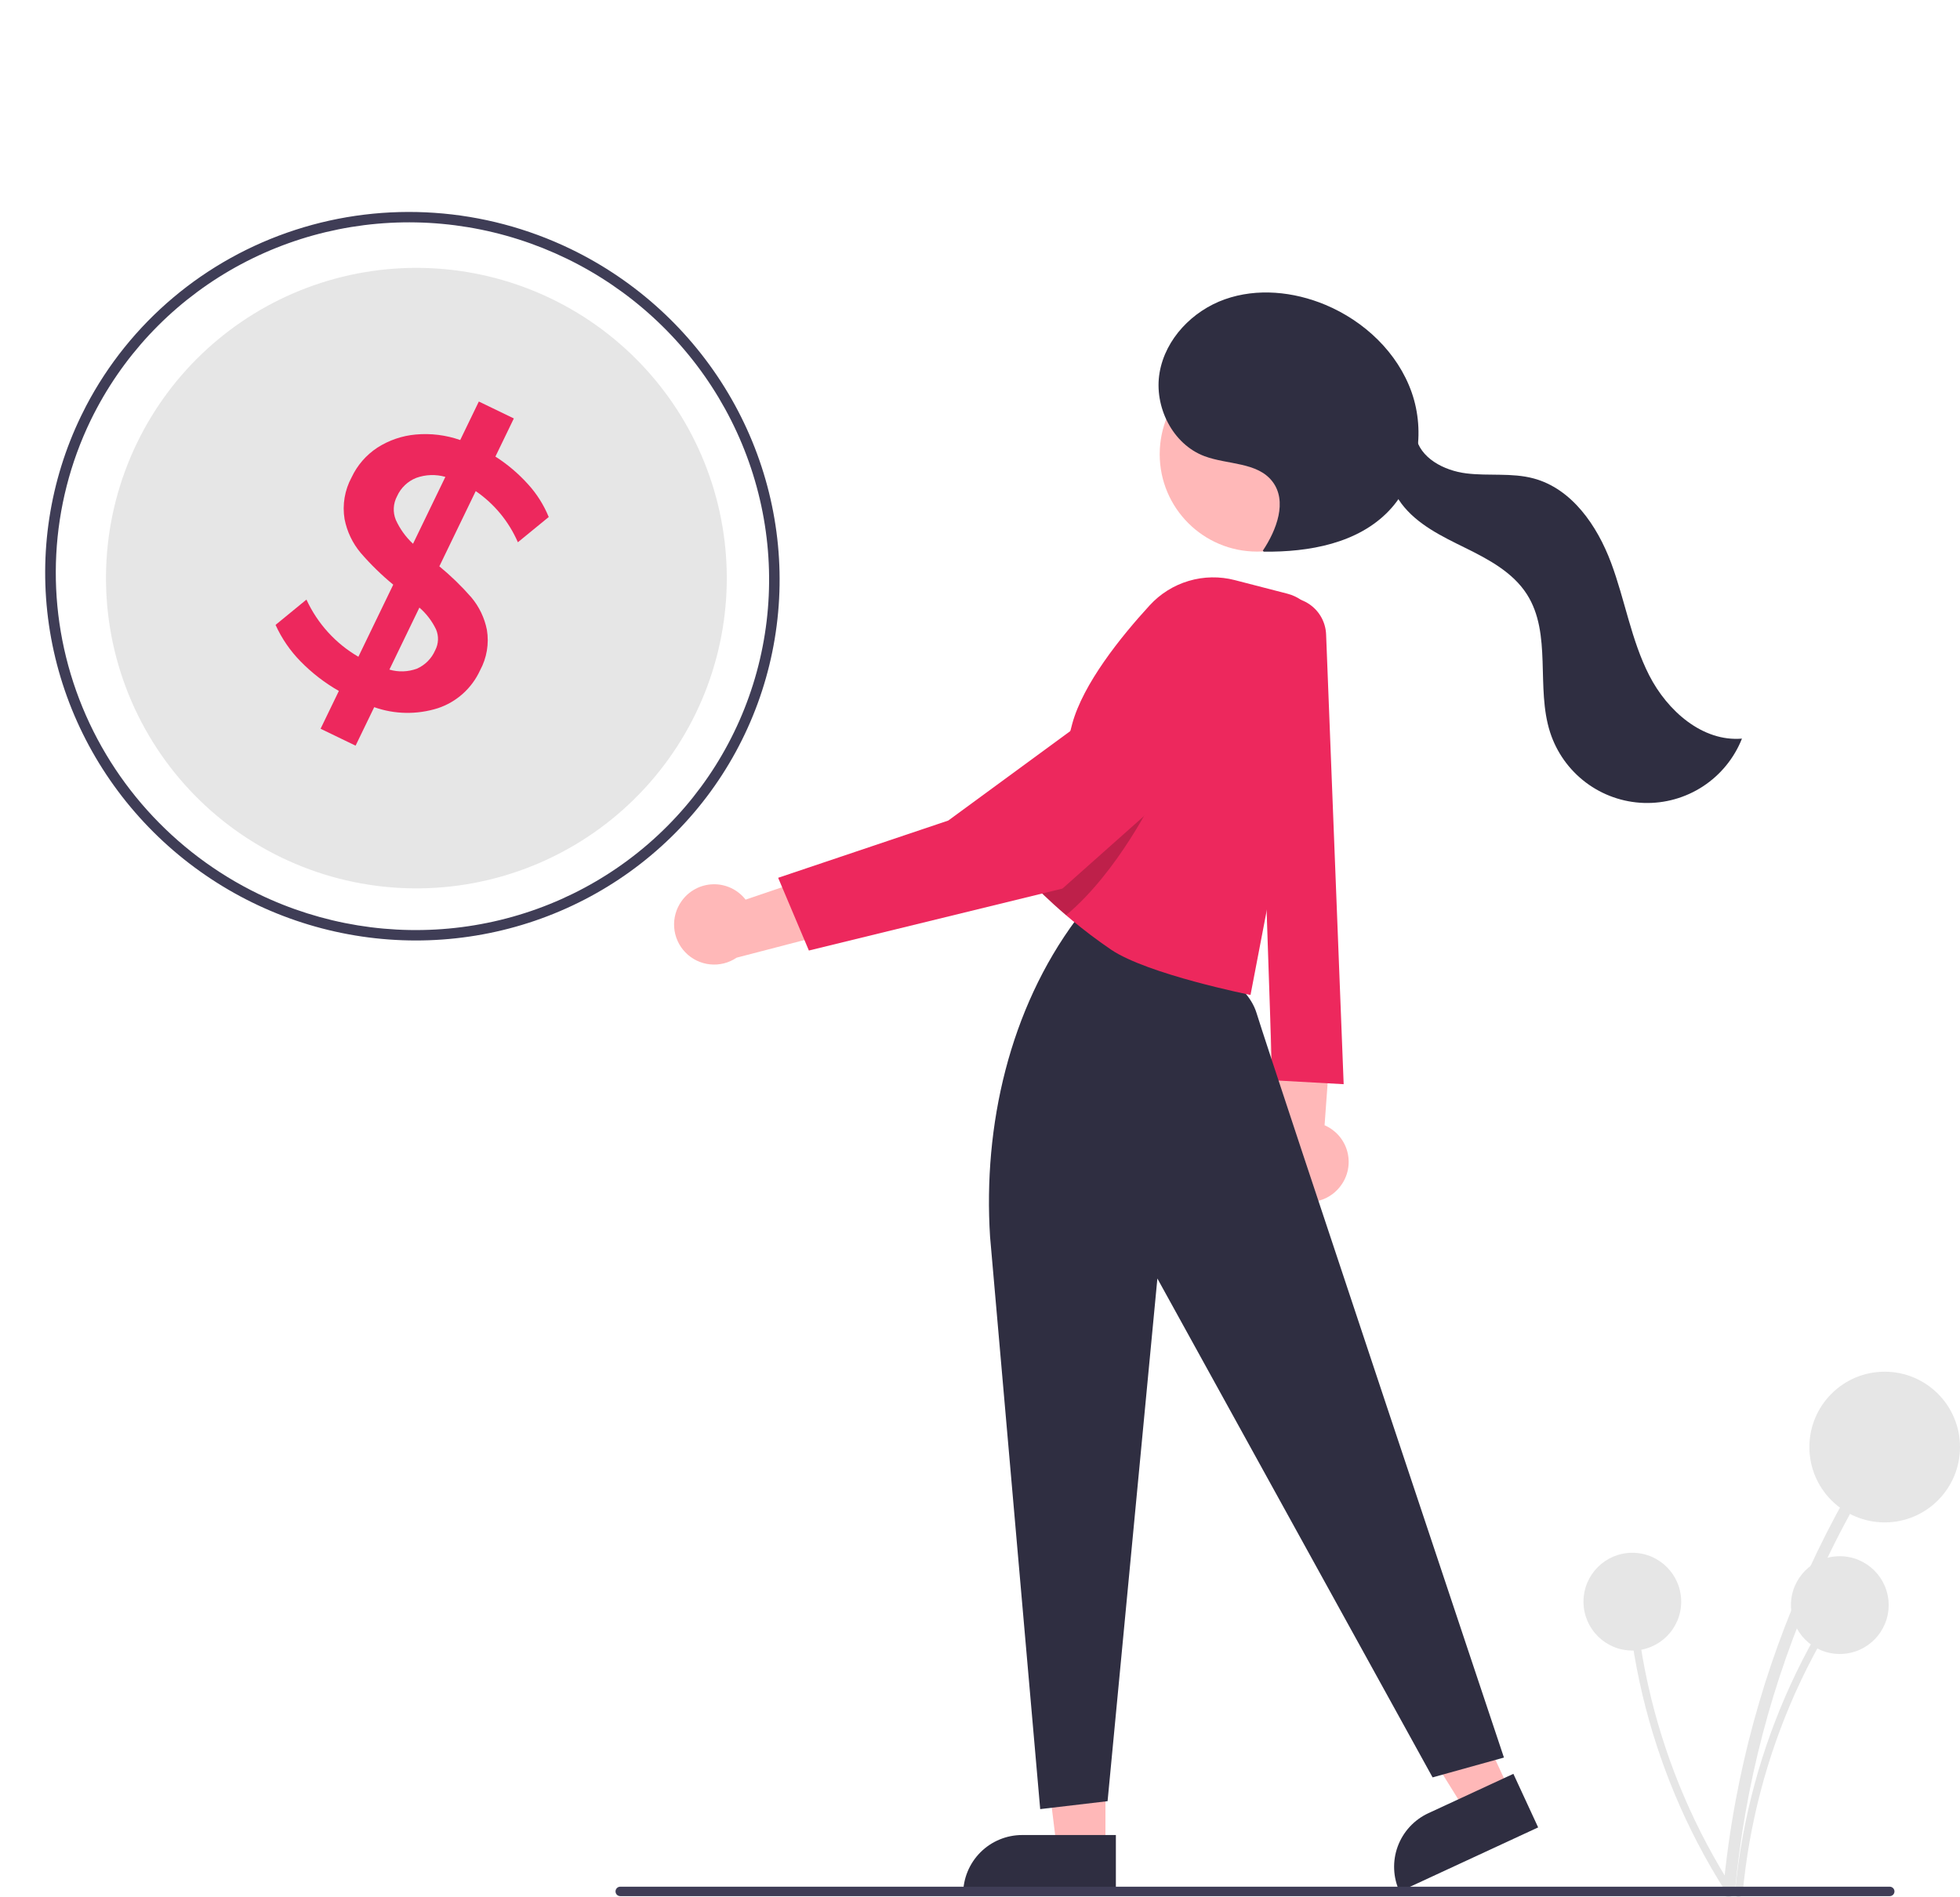 <svg width="250" height="242" viewBox="0 0 250 242" fill="none" xmlns="http://www.w3.org/2000/svg">
<g clip-path="url(#clip0_270_1904)">
<path d="M86.943 114.946C87.402 114.299 88.007 113.769 88.707 113.397C89.408 113.026 90.186 112.823 90.978 112.806C91.771 112.788 92.557 112.957 93.273 113.297C93.989 113.638 94.616 114.141 95.103 114.767L112.208 108.95L109.837 118.039L93.957 122.17C92.963 122.844 91.764 123.147 90.569 123.024C89.374 122.902 88.261 122.362 87.424 121.5C86.587 120.638 86.08 119.509 85.992 118.31C85.904 117.112 86.241 115.921 86.943 114.946Z" fill="#FFB8B8"/>
<path d="M221.296 241.273C222.556 227.689 226.038 214.403 231.602 201.948C233.152 198.481 234.859 195.091 236.722 191.778C237.2 190.925 235.891 190.159 235.412 191.012C228.638 203.081 223.892 216.182 221.365 229.791C220.661 233.592 220.133 237.419 219.779 241.273C219.689 242.245 221.207 242.239 221.296 241.273Z" fill="#E6E6E6"/>
<path d="M240.395 194.212C245.7 194.212 250 189.908 250 184.6C250 179.291 245.7 174.988 240.395 174.988C235.09 174.988 230.789 179.291 230.789 184.6C230.789 189.908 235.09 194.212 240.395 194.212Z" fill="#E6E6E6"/>
<path d="M222.278 241.528C223.096 232.715 225.355 224.097 228.964 216.016C229.97 213.767 231.077 211.568 232.286 209.418C232.346 209.306 232.361 209.174 232.326 209.051C232.292 208.928 232.211 208.824 232.101 208.759C231.991 208.695 231.86 208.676 231.736 208.706C231.612 208.736 231.504 208.813 231.436 208.921C227.041 216.751 223.963 225.251 222.323 234.08C221.867 236.545 221.524 239.028 221.294 241.528C221.236 242.159 222.22 242.155 222.278 241.528H222.278Z" fill="#E6E6E6"/>
<path d="M234.669 210.998C238.111 210.998 240.901 208.206 240.901 204.762C240.901 201.318 238.111 198.526 234.669 198.526C231.227 198.526 228.438 201.318 228.438 204.762C228.438 208.206 231.227 210.998 234.669 210.998Z" fill="#E6E6E6"/>
<path d="M221.036 240.94C216.263 233.488 212.747 225.302 210.626 216.709C210.037 214.317 209.558 211.901 209.19 209.462C209.168 209.337 209.099 209.224 208.996 209.148C208.893 209.072 208.765 209.039 208.639 209.056C208.512 209.073 208.397 209.139 208.318 209.239C208.239 209.339 208.202 209.466 208.214 209.594C209.562 218.472 212.358 227.068 216.492 235.039C217.648 237.264 218.904 239.433 220.26 241.545C220.601 242.079 221.375 241.47 221.036 240.94V240.94Z" fill="#E6E6E6"/>
<path d="M208.206 210.56C211.648 210.56 214.438 207.768 214.438 204.324C214.438 200.88 211.648 198.088 208.206 198.088C204.765 198.088 201.975 200.88 201.975 204.324C201.975 207.768 204.765 210.56 208.206 210.56Z" fill="#E6E6E6"/>
<path d="M171.184 151.022C171.594 150.402 171.862 149.698 171.97 148.963C172.078 148.227 172.024 147.476 171.811 146.764C171.598 146.051 171.232 145.394 170.738 144.839C170.243 144.283 169.634 143.843 168.951 143.549L170.261 125.518L162.069 130.108L162.081 146.526C161.664 147.707 161.693 148.999 162.164 150.159C162.635 151.319 163.515 152.266 164.637 152.82C165.759 153.374 167.045 153.498 168.252 153.166C169.459 152.835 170.502 152.072 171.184 151.022V151.022Z" fill="#FFB8B8"/>
<path d="M169.146 80.933L171.386 138.31L162.286 137.804L160.264 77.603L162.183 76.699C162.913 76.355 163.717 76.198 164.523 76.24C165.328 76.283 166.111 76.525 166.801 76.944C167.49 77.364 168.065 77.947 168.475 78.643C168.884 79.339 169.115 80.126 169.146 80.933Z" fill="#ED285D"/>
<path d="M141.002 235.866L134.804 235.866L131.855 211.943L141.003 211.943L141.002 235.866Z" fill="#FFB8B8"/>
<path d="M130.378 234.094H142.331V241.625H122.852C122.852 240.636 123.046 239.656 123.424 238.743C123.803 237.829 124.357 236.999 125.056 236.299C125.755 235.6 126.584 235.045 127.498 234.667C128.411 234.288 129.389 234.094 130.378 234.094Z" fill="#2F2E41"/>
<path d="M192.571 228.454L186.946 231.06L174.227 210.59L182.528 206.745L192.571 228.454Z" fill="#FFB8B8"/>
<path d="M182.184 231.312L193.032 226.287L196.193 233.122L178.516 241.311C177.678 239.498 177.593 237.426 178.281 235.551C178.969 233.676 180.373 232.152 182.184 231.312Z" fill="#2F2E41"/>
<path d="M126.286 157.793L132.678 230.788L141.273 229.776L147.625 163.099L182.729 226.741L191.829 224.211C191.829 224.211 162.539 136.54 160.264 129.204C157.77 121.163 138.019 118.074 138.019 118.074L137.261 117.316C128.774 128.748 125.375 143.581 126.286 157.793Z" fill="#2F2E41"/>
<path d="M160.339 70.366C167.197 70.366 172.756 64.803 172.756 57.941C172.756 51.079 167.197 45.516 160.339 45.516C153.481 45.516 147.922 51.079 147.922 57.941C147.922 64.803 153.481 70.366 160.339 70.366Z" fill="#FFB8B8"/>
<path d="M168.135 81.916L159.505 126.925C159.505 126.925 146.391 124.305 141.72 121.148C139.869 119.893 138.191 118.598 136.775 117.425C136.497 117.197 136.234 116.969 135.977 116.752C133.641 114.753 132.205 113.266 132.205 113.266C132.205 113.266 132.953 109.598 133.868 105.258C134.889 100.396 136.128 94.685 136.76 92.352C138.15 87.238 142.923 81.278 146.644 77.221C147.991 75.75 149.713 74.673 151.625 74.106C153.537 73.539 155.567 73.504 157.498 74.004L164.232 75.744C165.545 76.083 166.68 76.91 167.405 78.056C168.13 79.203 168.391 80.583 168.135 81.916Z" fill="#ED285D"/>
<path opacity="0.2" d="M147.265 101.575C147.265 101.575 142.625 111.227 135.977 116.752C133.641 114.753 132.205 113.266 132.205 113.266C132.205 113.266 132.953 109.598 133.868 105.258C139.439 102.313 145.183 100.457 147.265 101.575Z" fill="black"/>
<path d="M155.496 83.906C155.038 83.672 154.559 83.482 154.065 83.338C153.057 83.061 151.996 83.039 150.977 83.274C149.958 83.509 149.014 83.993 148.228 84.683L120.95 104.678L99.254 111.98L103.174 121.259L135.517 113.355L156.968 94.279C157.706 93.57 158.265 92.696 158.599 91.729C158.933 90.761 159.032 89.728 158.889 88.715C158.745 87.702 158.362 86.737 157.772 85.901C157.182 85.065 156.402 84.381 155.496 83.906Z" fill="#ED285D"/>
<path d="M161.073 70.252C162.841 67.605 164.235 63.934 162.29 61.416C160.369 58.93 156.581 59.296 153.639 58.196C149.542 56.664 147.166 51.847 147.907 47.534C148.648 43.221 152.108 39.645 156.231 38.182C160.353 36.719 165.001 37.195 169.038 38.879C174.007 40.953 178.27 44.965 180.058 50.048C181.845 55.13 180.889 61.232 177.181 65.138C173.206 69.326 166.966 70.442 161.194 70.375" fill="#2F2E41"/>
<path d="M180.573 55.601C181.079 58.43 184.179 60.036 187.029 60.389C189.879 60.742 192.827 60.29 195.601 61.031C200.492 62.339 203.718 67.046 205.493 71.789C207.269 76.533 208.056 81.653 210.363 86.163C212.67 90.672 217.143 94.647 222.188 94.225C221.199 96.715 219.467 98.839 217.228 100.308C214.989 101.776 212.352 102.518 209.676 102.431C207 102.344 204.416 101.433 202.277 99.823C200.137 98.212 198.546 95.98 197.721 93.432C195.868 87.706 197.995 80.879 194.755 75.809C192.961 73.004 189.864 71.354 186.878 69.884C183.892 68.414 180.758 66.905 178.756 64.244C176.754 61.584 176.354 57.383 178.821 55.148" fill="#2F2E41"/>
<path d="M241.039 241.891H79.112C78.952 241.891 78.799 241.827 78.686 241.715C78.573 241.602 78.51 241.448 78.51 241.289C78.51 241.129 78.573 240.976 78.686 240.863C78.799 240.75 78.952 240.686 79.112 240.686H241.039C241.199 240.686 241.352 240.75 241.465 240.863C241.578 240.976 241.641 241.129 241.641 241.289C241.641 241.448 241.578 241.602 241.465 241.715C241.352 241.827 241.199 241.891 241.039 241.891Z" fill="#3F3D56"/>
<path d="M72.786 31.761C61.8 26.458 49.206 25.584 37.669 29.326C26.132 33.067 16.558 41.13 10.973 51.807C10.756 52.224 10.542 52.651 10.335 53.08C6.342 61.336 4.919 70.605 6.243 79.714C7.568 88.823 11.582 97.363 17.778 104.254C23.973 111.146 32.072 116.079 41.05 118.43C50.028 120.782 59.481 120.445 68.215 117.464C76.949 114.482 84.571 108.99 90.118 101.68C95.664 94.371 98.885 85.573 99.375 76.4C99.864 67.226 97.599 58.089 92.866 50.144C88.134 42.198 81.146 35.801 72.786 31.761ZM32.993 114.055C22.112 108.784 13.743 99.464 9.721 88.142C5.7 76.82 6.355 64.421 11.542 53.664C11.81 53.109 12.088 52.566 12.374 52.035C16.542 44.25 22.936 37.874 30.762 33.7C38.587 29.526 47.499 27.738 56.388 28.558C65.278 29.378 73.753 32.771 80.76 38.314C87.766 43.857 92.996 51.305 95.798 59.734C98.6 68.162 98.851 77.198 96.519 85.719C94.188 94.239 89.377 101.868 82.685 107.656C75.992 113.445 67.714 117.137 58.879 118.275C50.044 119.413 41.042 117.945 32.993 114.055Z" fill="#3F3D56"/>
<path d="M88.757 90.976C84.187 100.427 76.049 107.676 66.132 111.128C56.216 114.581 45.334 113.954 35.88 109.385C26.425 104.817 19.174 96.681 15.721 86.768C12.267 76.855 12.894 65.976 17.464 56.525C18.01 55.396 18.602 54.311 19.236 53.261C24.506 44.555 32.927 38.212 42.752 35.55C52.576 32.888 63.049 34.11 71.995 38.964C80.942 43.817 87.675 51.929 90.796 61.614C93.917 71.299 93.187 81.815 88.757 90.976Z" fill="#E6E6E6"/>
<path d="M62.106 80.359C61.804 78.827 61.121 77.4 60.122 76.209C58.872 74.777 57.506 73.452 56.04 72.246L60.68 62.65C63.046 64.273 64.908 66.533 66.055 69.176L69.991 65.955C69.365 64.421 68.476 63.011 67.365 61.788C66.138 60.424 64.734 59.232 63.19 58.245L65.541 53.381L61.076 51.223L58.701 56.135C56.882 55.497 54.945 55.258 53.021 55.432C51.283 55.587 49.605 56.162 48.131 57.108C46.709 58.041 45.572 59.353 44.847 60.896C43.966 62.522 43.65 64.393 43.948 66.211C44.259 67.81 44.969 69.301 46.014 70.541C47.279 72.004 48.666 73.357 50.158 74.586L45.712 83.782C42.809 82.096 40.497 79.551 39.087 76.49L35.148 79.717C35.929 81.443 37.006 83.017 38.33 84.365C39.778 85.847 41.424 87.119 43.222 88.144L40.891 92.966L45.356 95.124L47.731 90.213C50.344 91.138 53.191 91.184 55.847 90.346C57.027 89.956 58.115 89.324 59.043 88.491C59.971 87.657 60.718 86.641 61.238 85.505C62.091 83.931 62.396 82.119 62.106 80.359ZM52.681 69.369C51.754 68.51 51.008 67.473 50.485 66.318C50.289 65.838 50.201 65.32 50.228 64.8C50.255 64.281 50.396 63.772 50.641 63.312C51.123 62.232 52.01 61.385 53.107 60.958C54.3 60.53 55.594 60.488 56.807 60.837L52.681 69.369ZM53.186 85.3C52.054 85.717 50.821 85.76 49.669 85.421L53.495 77.51C54.38 78.279 55.101 79.222 55.614 80.281C55.797 80.705 55.883 81.165 55.865 81.629C55.846 82.092 55.725 82.547 55.508 82.958C55.054 84.003 54.224 84.84 53.186 85.3Z" fill="#ED285D"/>
</g>
<defs>
<clipPath id="clip0_270_1904">
<rect width="250" height="242" fill="white"/>
</clipPath>
</defs>
</svg>
